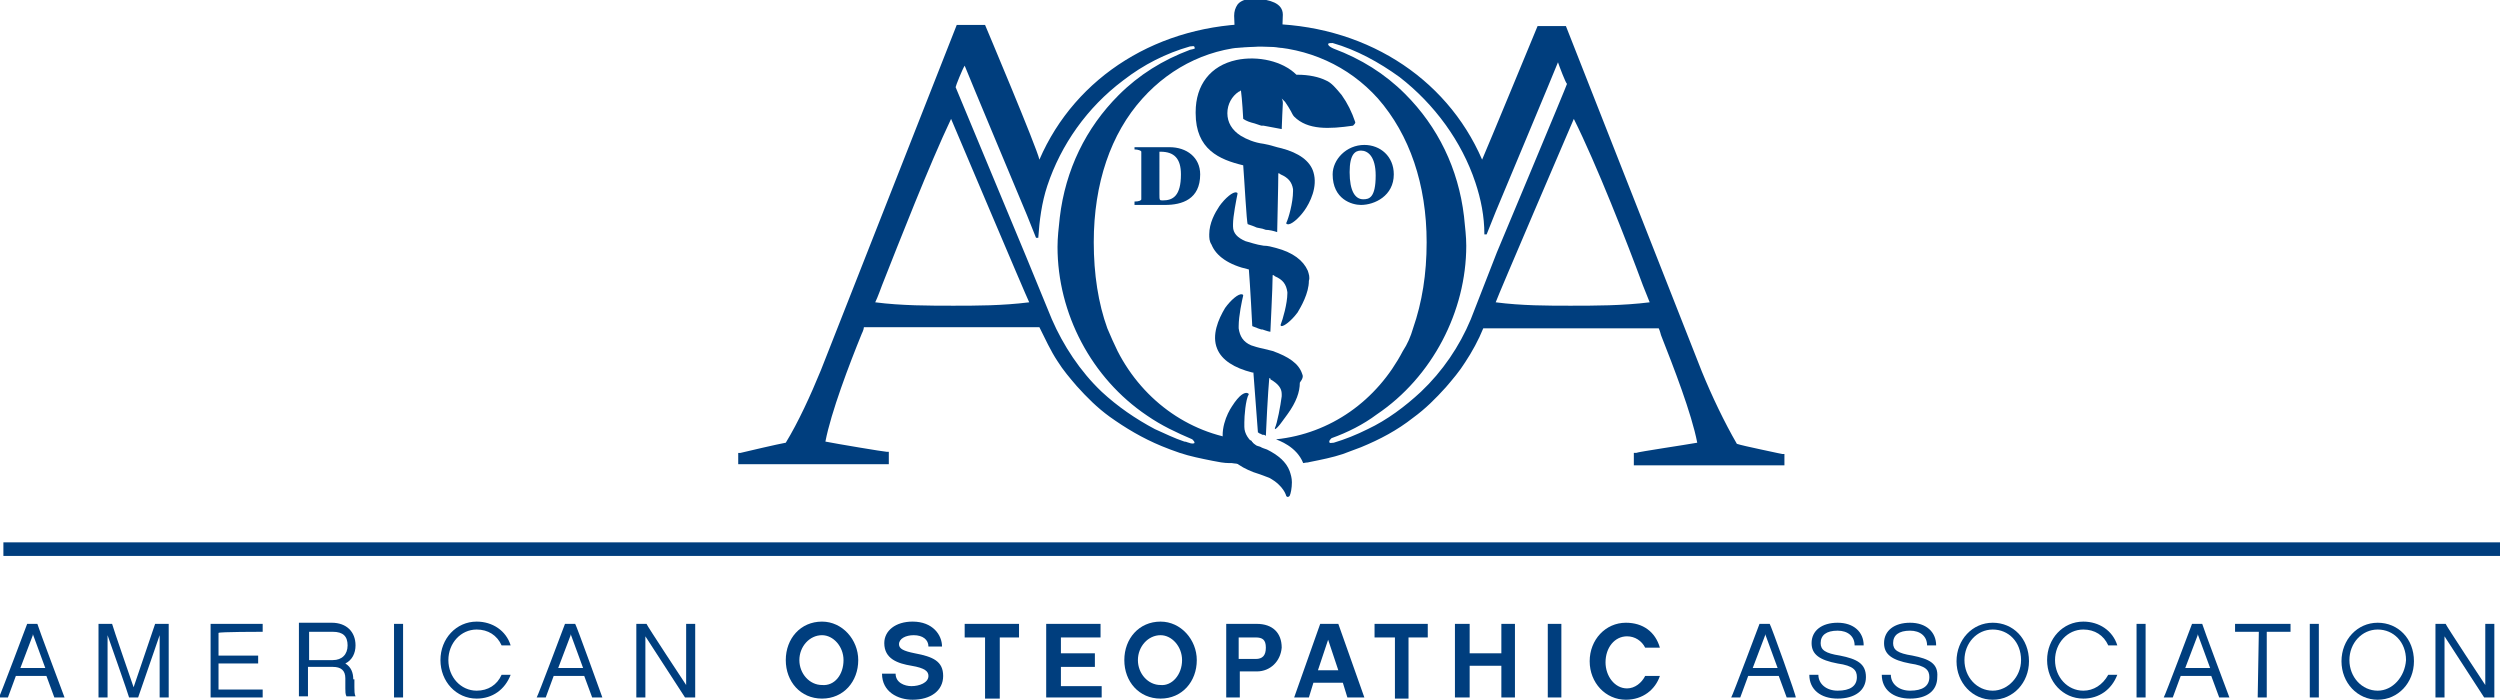 <?xml version="1.0" encoding="utf-8"?>
<svg version="1.1" xmlns="http://www.w3.org/2000/svg" xmlns:xlink="http://www.w3.org/1999/xlink" x="0px" y="0px"
	 viewBox="0 0 220.8 61.8" style="enable-background:new 0 0 220.8 61.8;" xml:space="preserve">
<style type="text/css">
	.aoa-logo-0{fill:#003E7E;}
	.aoa-logo-1{fill:#003E7E;enable-background:new    ;}
</style>
<g id="big-letters">
	<g>
		<g>
			<polygon class="aoa-logo-0" points="115.3,32.3 115.3,32.3 115.3,32.3 			"/>
			<polygon class="aoa-logo-0" points="114.3,40.9 114.3,40.9 114.3,40.9 			"/>
			<path class="aoa-logo-0" d="M115.1,40.9c0.5-0.1,0.2,0,0.6-0.1c1-0.2,2-0.4,2.9-0.7c0.5-0.2,1.1-0.4,1.6-0.6c1.7-0.7,3.2-1.5,4.6-2.6
				c1.1-0.8,2-1.7,2.9-2.7c0.6-0.7,1.2-1.4,1.7-2.2c0.6-0.9,1.2-2,1.6-3c0.3,0,15.2,0,15.5,0c0.1,0.2,0.2,0.6,0.2,0.6
				c1.1,2.8,2.7,6.9,3.2,9.5c-1.1,0.2-5.2,0.8-5.4,0.9l-0.2,0v1.1h13.3v-1l-0.2,0c-0.4-0.1-3.4-0.7-4-0.9c-1.1-1.9-2.2-4.2-3.1-6.4
				l-12-30.5h-2.5c0,0-4.5,10.9-4.9,11.8c-3.2-7.4-10.6-12-19.3-12c0,0-0.2,0-0.2,0c0,0-0.1,0-0.1,0l0,0c0,0-0.2,0-0.2,0
				c-8.7,0-16.1,4.6-19.3,12C91.6,13.1,87,2.2,87,2.2h-2.5l-12,30.5c-0.9,2.2-2,4.6-3.1,6.4c-0.6,0.1-3.6,0.8-4,0.9l-0.2,0v1h13.3
				v-1.1l-0.2,0c-0.2,0-4.4-0.7-5.4-0.9c0.5-2.6,2.1-6.8,3.2-9.5c0,0,0.2-0.4,0.2-0.6c0.3,0,15.2,0,15.5,0c0.5,1,1,2.1,1.6,3
				c0.5,0.8,1.1,1.5,1.7,2.2c0.9,1,1.8,1.9,2.9,2.7c1.4,1,2.9,1.9,4.6,2.6c0.5,0.2,1,0.4,1.6,0.6c0.9,0.3,1.9,0.5,2.9,0.7
				c0.5,0.1,1,0.2,1.5,0.2l0.2,0c0,0,1.1,0.2,3.1,0.1l-1.4-2.1l-0.3,0c-4.9-0.4-9.2-3.4-11.5-7.9c-0.3-0.6-0.6-1.3-0.9-2
				c-0.8-2.2-1.2-4.8-1.2-7.6c0-5.2,1.5-9.6,4.3-12.7c2.6-2.9,6.2-4.6,10.1-4.6l0.1,0c0,0,0.1,0,0.2,0c0.1,0,0.2,0,0.2,0l0.1,0
				c3.9,0.1,7.5,1.7,10.1,4.6c2.8,3.2,4.3,7.6,4.3,12.7c0,2.8-0.4,5.3-1.2,7.6c-0.2,0.7-0.5,1.4-0.9,2c-2.3,4.4-6.4,7.3-11.2,7.8
				C112.9,38.9,114.5,39.4,115.1,40.9z M84.2,27c-2.1,0-4.6,0-6.9-0.3c0.2-0.4,0.6-1.5,0.6-1.5c1.5-3.8,4.2-10.7,6.1-14.7
				c0.3,0.7,6.6,15.6,6.9,16.2C88.5,27,86.2,27,84.2,27z M105.1,4.4L105.1,4.4c-2.4,0.9-4.5,2.2-6.3,4c-2.9,2.9-4.7,6.6-5.2,10.8
				c-0.1,0.9-0.2,1.8-0.2,2.6c0,5.9,3,11.6,7.9,14.9c1.3,0.9,2.6,1.5,4,2.1c0.1,0.1,0.2,0.2,0.2,0.3c0,0.1-0.3,0.1-0.5,0
				c-0.1,0-0.2-0.1-0.4-0.1c0,0,0,0,0,0l0,0c-0.9-0.3-1.7-0.7-2.6-1.1c-1.7-0.9-3.3-2-4.7-3.3c-1.9-1.8-3.4-4.1-4.4-6.4l-2.3-5.6
				c0,0-6.2-14.9-6.2-14.9c0-0.1,0.6-1.6,0.8-1.9c0.1,0.3,5.5,13.2,5.5,13.2l0.8,2l0.2,0c0.1-1.5,0.3-3.1,0.8-4.6
				c1.2-3.6,3.5-6.9,6.7-9.3c1.8-1.4,3.8-2.4,5.9-3c0.2,0,0.4-0.1,0.4,0.1C105.7,4.3,105.1,4.4,105.1,4.4z M129.9,28.2
				c-1,2.4-2.5,4.6-4.4,6.4c-1.4,1.3-3,2.5-4.7,3.3c-1,0.5-2,0.9-3,1.2c-0.2,0-0.4,0.1-0.4-0.1c0-0.1,0.1-0.2,0.2-0.3
				c1.4-0.5,2.8-1.2,4-2.1c4.9-3.3,7.9-9.1,7.9-14.9c0-0.8-0.1-1.6-0.2-2.6c-0.5-4.2-2.3-7.9-5.2-10.8c-1.8-1.8-3.9-3.1-6.3-4l0,0
				c0,0-0.5-0.2-0.5-0.4c0-0.1,0.2-0.1,0.4-0.1c2.1,0.6,4.1,1.7,5.9,3c3.1,2.4,5.5,5.7,6.7,9.3c0.5,1.5,0.8,3,0.8,4.6l0.2,0l0.8-2
				c0,0,5.4-12.9,5.5-13.2c0.1,0.3,0.7,1.9,0.8,1.9c0,0.1-6.2,14.9-6.2,14.9L129.9,28.2z M138.7,27c-2,0-4.3,0-6.6-0.3
				c0.2-0.6,6.6-15.5,6.9-16.2c2,4,4.7,10.9,6.1,14.7c0,0,0.4,1,0.6,1.5C143.3,27,140.8,27,138.7,27z"/>
		</g>
		<g>
			<path class="aoa-logo-0" d="M103.3,13c1.5,0,2.7,0.9,2.7,2.4c0,2.2-1.6,2.7-3.1,2.7h-2.7v-0.3c0.4,0,0.6-0.1,0.6-0.2c0-0.1,0-0.2,0-0.3
				v-3.6c0-0.1,0-0.2,0-0.3c0-0.1-0.3-0.2-0.6-0.2V13H103.3z M102.4,17.1c0,0.6,0,0.6,0.3,0.6c0.9,0,1.6-0.4,1.6-2.3
				c0-1.4-0.6-2-1.8-2h-0.1V17.1z"/>
			<path class="aoa-logo-0" d="M117.7,15.4c0-1.3,1.2-2.6,2.8-2.6c1.4,0,2.6,1,2.6,2.6c0,1.9-1.7,2.7-2.9,2.7
				C119.4,18.1,117.7,17.6,117.7,15.4z M121.5,15.5c0-1.7-0.7-2.2-1.3-2.2c-0.5,0-1,0.3-1,1.9c0,1.7,0.5,2.4,1.2,2.4
				C120.9,17.6,121.5,17.5,121.5,15.5z"/>
			<path class="aoa-logo-1" d="M113.9,43.8c0.1-0.2,0.2-0.7,0.2-1.2c0-0.4-0.1-0.7-0.2-1l0,0c-0.3-0.8-1-1.4-2-1.9c0,0-0.6-0.2-0.5-0.2
				c-0.2-0.1-0.4-0.1-0.5-0.2c-0.6-0.4-1-1-1-1.6l0-0.4c0-0.5,0.1-2,0.4-2.5c0,0-0.1-0.1-0.2-0.1c-0.2,0-0.6,0.1-1.3,1.2
				c-0.4,0.6-1.2,2.2-0.6,3.7c0.3,0.9,1.2,1.6,2.5,2.1c0,0,0.6,0.2,0.6,0.2c0,0,0.8,0.3,0.8,0.3c1.3,0.7,1.5,1.6,1.5,1.6
				S113.7,44,113.9,43.8z"/>
			<path class="aoa-logo-1" d="M115,33L115,33c-0.3-0.9-1.2-1.5-2.6-2c0,0-0.8-0.2-0.8-0.2c-0.5-0.1-0.8-0.2-1.1-0.3
				c-0.7-0.3-1-0.8-1.1-1.5l0-0.2c0-0.9,0.3-2.3,0.4-2.7c0-0.1-0.1-0.1-0.1-0.1c-0.3-0.1-1,0.5-1.5,1.2c-0.6,1-1.2,2.4-0.7,3.6
				c0.4,1,1.5,1.7,3.1,2.1c0,0,0,0,0,0c0,0,0,0,0.1,0c0.1,1.3,0.4,5.2,0.4,5.3c0,0,0,0,0,0c0.1,0,0.1,0.1,0.2,0.1l0.2,0.1l0.1,0
				c0,0,0.1,0,0.2,0.1c0-0.3,0.2-4.1,0.3-5.1c0.1,0,0.1,0,0.1,0.1c0.7,0.4,1,0.8,1,1.3c0,0.1,0,0.1,0,0.2c-0.1,0.8-0.4,2.4-0.6,2.8
				c0,0.1,0,0.1,0,0.1c0.2,0,0.8-0.9,1.1-1.3c0.8-1.1,1.1-2,1.1-2.8C115.1,33.4,115.1,33.2,115,33z"/>
			<path class="aoa-logo-1" d="M115.5,23.9c-0.4-0.9-1.3-1.6-2.8-2c-0.4-0.1-0.7-0.2-1.1-0.2c-0.7-0.1-1.2-0.3-1.6-0.4
				c-0.7-0.3-1.1-0.7-1.1-1.3l0-0.2c0-0.7,0.3-2.2,0.4-2.7c0-0.1-0.1-0.1-0.1-0.1c-0.3-0.1-1,0.5-1.5,1.2c-0.4,0.6-0.9,1.5-0.9,2.5
				c0,0.3,0,0.6,0.2,0.9c0.4,1,1.5,1.8,3.3,2.2c0,0,0,0,0,0c0.1,1.2,0.3,4.9,0.3,5c0.2,0.1,0.3,0.1,0.5,0.2l0.3,0.1c0,0,0.1,0,0.1,0
				l0.3,0.1c0,0,0.3,0.1,0.4,0.1c0-0.2,0.2-3.9,0.2-5c0.1,0,0.1,0,0.2,0.1c0.7,0.3,1,0.7,1.1,1.4c0,0,0,0.1,0,0.1
				c0,0.9-0.4,2.3-0.6,2.8c0,0.1,0.1,0.1,0.1,0.1c0.2,0,0.8-0.4,1.4-1.2c0.3-0.5,1-1.7,1-2.8C115.7,24.5,115.6,24.2,115.5,23.9z"/>
			<path class="aoa-logo-1" d="M119.7,10.8c-0.3-0.9-0.7-1.7-1.2-2.4c-0.5-0.6-0.9-1.1-1.4-1.3c-0.6-0.3-1.5-0.5-2.5-0.5l-0.1,0h0l0,0
				c-1.2-1.2-3.4-1.7-5.3-1.3c-2.3,0.5-3.6,2.2-3.6,4.6v0.1c0,3.2,2.1,4.1,4.2,4.6l0,0c0.1,1.2,0.3,5.1,0.4,5.2
				c0.3,0.1,0.6,0.2,0.8,0.3l0.5,0.1l0.3,0.1c0.3,0,0.7,0.1,1,0.2c0-0.3,0.1-4.1,0.1-5.2c0.1,0,0.2,0.1,0.2,0.1
				c0.7,0.3,1,0.7,1.1,1.3c0,0.1,0,0.1,0,0.2c0,1-0.4,2.4-0.6,2.8c0,0.1,0.1,0.1,0.1,0.1c0.3,0.1,1-0.5,1.5-1.2
				c0.5-0.7,1.2-2.1,0.8-3.4c-0.3-1-1.3-1.7-2.8-2.1c-0.5-0.1-1-0.3-1.6-0.4c-0.8-0.1-1.5-0.4-2-0.7c-0.8-0.5-1.2-1.2-1.2-2
				c0-0.8,0.4-1.5,1-1.9c0.1,0,0.1-0.1,0.2-0.1c0.1,0.7,0.2,2.4,0.2,2.5c0.3,0.2,0.6,0.3,1,0.4l0.6,0.2c0.1,0,0.1,0,0.2,0
				c0.5,0.1,1.1,0.2,1.6,0.3c0-0.3,0.1-2.3,0.1-2.3c0-0.1,0-0.2-0.1-0.4c0,0,0-0.1-0.1-0.1c0,0,0,0,0,0c0,0,0.4,0.4,0.4,0.4
				c0.2,0.3,0.4,0.6,0.5,0.8c0.1,0.2,0.2,0.4,0.3,0.5c1.2,1.2,3.1,1.1,5.2,0.8C119.6,11,119.7,10.9,119.7,10.8
				C119.7,10.8,119.7,10.8,119.7,10.8z"/>
			<path class="aoa-logo-1" d="M111.1,4.1c0.9,0,1.3,0,2.1,0.1l0.1-2.9c0-1.1-1.3-1.3-2.1-1.4c-0.9-0.1-1.6,0.1-1.9,0.5
				c-0.2,0.3-0.3,0.6-0.3,1c0,0,0.1,2.5,0.1,2.8C110,4.2,111.1,4.1,111.1,4.1z"/>
		</g>
	</g>
</g>
<g id="little-letters">
	<rect x="0.3" y="47.9" class="aoa-logo-0" width="220.5" height="1.2"/>
	<path class="aoa-logo-0" d="M75.8,58.3c0,1.9-1.3,3.4-3.2,3.4c-1.9,0-3.2-1.5-3.2-3.4c0-1.9,1.3-3.4,3.2-3.4
		C74.4,54.9,75.8,56.5,75.8,58.3z M74.5,58.3c0-1.2-0.9-2.2-1.9-2.2c-1.1,0-2,1-2,2.2c0,1.2,0.9,2.2,2,2.2
		C73.7,60.6,74.5,59.6,74.5,58.3z"/>
	<path class="aoa-logo-0" d="M83.2,57.1H82c0-0.6-0.5-1-1.3-1c-0.7,0-1.3,0.3-1.3,0.8c0,0.4,0.4,0.6,1.4,0.8c1.6,0.3,2.5,0.7,2.5,2
		c0,1.3-1.1,2.1-2.7,2.1c-1.3,0-2.7-0.7-2.7-2.3h1.2c0,0.8,0.8,1.1,1.4,1.1c0.7,0,1.5-0.3,1.5-0.9c0-0.4-0.3-0.7-1.5-0.9
		c-1.2-0.2-2.4-0.6-2.4-2c0-1.1,1-1.9,2.5-1.9C82.4,54.9,83.2,56.1,83.2,57.1z"/>
	<path class="aoa-logo-0" d="M88.3,56.3v5.4H87v-5.4h-1.8v-1.2H90v1.2H88.3z"/>
	<path class="aoa-logo-0" d="M97.2,61.6h-4.8v-6.5h4.8v1.2h-3.5v1.4h3v1.2h-3v1.7h3.6V61.6z"/>
	<path class="aoa-logo-0" d="M105.7,58.3c0,1.9-1.3,3.4-3.2,3.4c-1.9,0-3.2-1.5-3.2-3.4c0-1.9,1.3-3.4,3.2-3.4
		C104.3,54.9,105.7,56.5,105.7,58.3z M104.4,58.3c0-1.2-0.9-2.2-1.9-2.2c-1.1,0-2,1-2,2.2c0,1.2,0.9,2.2,2,2.2
		C103.5,60.6,104.4,59.6,104.4,58.3z"/>
	<path class="aoa-logo-0" d="M111,59.3h-1.5v2.3h-1.2v-6.5h2.7c1.4,0,2.2,0.8,2.2,2.1C113.1,58.4,112.2,59.3,111,59.3z M109.4,56.3v1.9h1.5
		c0.6,0,0.9-0.3,0.9-1c0-0.7-0.3-0.9-0.9-0.9H109.4z"/>
	<path class="aoa-logo-0" d="M116,60.3l-0.4,1.3h-1.3l2.3-6.5h1.6l2.3,6.5H119l-0.4-1.3H116z M117.3,56.5l-0.9,2.7h1.8L117.3,56.5z"/>
	<path class="aoa-logo-0" d="M124.4,56.3v5.4h-1.2v-5.4h-1.8v-1.2h4.7v1.2H124.4z"/>
	<path class="aoa-logo-0" d="M133.8,61.6h-1.2v-2.8h-2.8v2.8h-1.3v-6.5h1.3v2.6h2.8v-2.6h1.2V61.6z"/>
	<path class="aoa-logo-0" d="M137.9,61.6h-1.2v-6.5h1.2V61.6z"/>
	<path class="aoa-logo-0" d="M143.6,61.8c-1.8,0-3.2-1.5-3.2-3.4c0-1.9,1.4-3.4,3.2-3.4c1.5,0,2.6,0.8,3,2.2h-1.3c-0.3-0.6-0.9-1-1.6-1
		c-1.1,0-1.9,1-1.9,2.3c0,1.2,0.8,2.3,1.9,2.3c0.7,0,1.3-0.5,1.6-1.1h1.3C146.2,60.9,145.1,61.8,143.6,61.8z"/>
	<path class="aoa-logo-1" d="M9.9,55.1c0,0-1.1,0-1.2,0c0,0,0,6.5,0,6.5c0,0,0.7,0,0.8,0c0,0,0-5.5,0-5.5l0,0c0,0,1.9,5.4,1.9,5.5
		c0,0,0.8,0,0.8,0c0,0,1.9-5.5,1.9-5.5l0,0c0,0,0,5.4,0,5.5c0,0,0.7,0,0.8,0c0,0,0-6.5,0-6.5c0,0-1.1,0-1.2,0c0,0-1.9,5.6-1.9,5.6
		S9.9,55.2,9.9,55.1z"/>
	<path class="aoa-logo-1" d="M23.2,55.8c0,0,0-0.7,0-0.7c0,0-4.6,0-4.6,0c0,0,0,6.5,0,6.5c0,0,4.6,0,4.6,0c0,0,0-0.7,0-0.7c0,0-3.9,0-3.9,0
		v-2.3c0,0,3.5,0,3.5,0c0,0,0-0.7,0-0.7c0,0-3.5,0-3.5,0v-2C19.3,55.8,23.1,55.8,23.2,55.8z"/>
	<path class="aoa-logo-1" d="M31.2,60c0-0.6-0.2-1.1-0.7-1.4l0,0l0,0c0.6-0.3,0.9-0.9,0.9-1.6c0-1.2-0.8-2-2.1-2c0,0-2.8,0-2.9,0
		c0,0,0,6.5,0,6.5c0,0,0.7,0,0.8,0c0,0,0-2.6,0-2.6h2.2c0.7,0,1.1,0.3,1.1,1v0.9c0,0.3,0,0.5,0.1,0.7c0,0,0.7,0,0.8,0
		c-0.1-0.2-0.1-0.5-0.1-0.8V60z M29.4,58.3h-2.1v-2.5h0h2.1c0.9,0,1.3,0.4,1.3,1.2C30.7,57.8,30.2,58.3,29.4,58.3z"/>
	<path class="aoa-logo-1" d="M3.3,55.1c0,0-0.8,0-0.9,0c0,0-2.4,6.4-2.5,6.5c0.1,0,0.8,0,0.8,0c0,0,0.7-1.9,0.7-1.9h2.7
		c0,0,0.7,1.9,0.7,1.9c0,0,0.8,0,0.9,0C5.7,61.6,3.3,55.2,3.3,55.1z M1.8,59l1.1-2.9l0-0.1l1.1,3H1.8z"/>
	<path class="aoa-logo-1" d="M35.6,55.1c0,0-0.7,0-0.8,0c0,0,0,6.5,0,6.5c0,0,0.7,0,0.8,0C35.6,61.6,35.6,55.2,35.6,55.1z"/>
	<path class="aoa-logo-1" d="M42.1,61c-1.4,0-2.5-1.2-2.5-2.7c0-1.5,1.1-2.7,2.5-2.7c1,0,1.8,0.5,2.2,1.4c0,0,0.7,0,0.8,0
		c-0.4-1.3-1.6-2.1-3-2.1c-1.8,0-3.2,1.5-3.2,3.4c0,1.9,1.4,3.4,3.2,3.4c1.4,0,2.5-0.8,3-2.1c-0.1,0-0.8,0-0.8,0
		C43.9,60.5,43.1,61,42.1,61z"/>
	<path class="aoa-logo-1" d="M50.8,55.1c0,0-0.8,0-0.9,0c0,0-2.4,6.4-2.5,6.5c0.1,0,0.8,0,0.8,0c0,0,0.7-1.9,0.7-1.9h2.7
		c0,0,0.7,1.9,0.7,1.9c0,0,0.8,0,0.9,0C53.2,61.6,50.9,55.2,50.8,55.1z M49.3,59l1.1-2.9l0-0.1l1.1,3H49.3z"/>
	<path class="aoa-logo-1" d="M56.2,55.1c0,0,0,6.5,0,6.5c0,0,0.7,0,0.8,0c0,0,0-5.4,0-5.4s3.5,5.4,3.5,5.4c0,0,0.8,0,0.9,0c0,0,0-6.5,0-6.5
		c0,0-0.7,0-0.8,0c0,0,0,5.4,0,5.4s-3.5-5.3-3.5-5.4C57,55.1,56.2,55.1,56.2,55.1z"/>
	<path class="aoa-logo-1" d="M156.3,55.1c0,0-0.8,0-0.9,0c0,0-2.4,6.4-2.5,6.5c0.1,0,0.8,0,0.8,0c0,0,0.7-1.9,0.7-1.9h2.7
		c0,0,0.7,1.9,0.7,1.9c0,0,0.8,0,0.8,0C158.7,61.6,156.4,55.2,156.3,55.1z M154.8,59l1.1-2.9l0-0.1l1.1,3H154.8z"/>
	<path class="aoa-logo-1" d="M162.5,57.9c-1.3-0.2-1.7-0.5-1.7-1.1c0-0.7,0.5-1.1,1.5-1.1c0.9,0,1.5,0.5,1.5,1.3c0,0,0.7,0,0.8,0
		c0-1.2-0.9-2-2.3-2c-1.4,0-2.3,0.7-2.3,1.8c0,1,0.7,1.5,2.3,1.8c1.4,0.2,1.7,0.6,1.7,1.2c0,0.8-0.6,1.2-1.7,1.2
		c-1,0-1.7-0.6-1.7-1.4c0,0-0.7,0-0.8,0c0,1.3,1,2.1,2.5,2.1c1.5,0,2.5-0.7,2.5-1.9C164.8,58.6,164,58.2,162.5,57.9z"/>
	<path class="aoa-logo-1" d="M168.9,57.9c-1.3-0.2-1.7-0.5-1.7-1.1c0-0.7,0.5-1.1,1.5-1.1c0.9,0,1.5,0.5,1.5,1.3c0,0,0.7,0,0.8,0
		c0-1.2-0.9-2-2.3-2c-1.4,0-2.3,0.7-2.3,1.8c0,1,0.7,1.5,2.3,1.8c1.4,0.2,1.7,0.6,1.7,1.2c0,0.8-0.6,1.2-1.7,1.2
		c-1,0-1.7-0.6-1.7-1.4c0,0-0.7,0-0.8,0c0,1.3,1,2.1,2.5,2.1c1.5,0,2.4-0.7,2.4-1.9C171.2,58.6,170.4,58.2,168.9,57.9z"/>
	<path class="aoa-logo-1" d="M176,55c-1.8,0-3.2,1.5-3.2,3.4c0,1.9,1.4,3.4,3.2,3.4c1.8,0,3.2-1.5,3.2-3.4C179.2,56.4,177.8,55,176,55z
		 M176,61c-1.4,0-2.5-1.2-2.5-2.7c0-1.5,1.1-2.7,2.5-2.7c1.4,0,2.5,1.1,2.5,2.7C178.5,59.8,177.3,61,176,61z"/>
	<path class="aoa-logo-1" d="M184,61c-1.4,0-2.5-1.2-2.5-2.7c0-1.5,1.1-2.7,2.5-2.7c1,0,1.8,0.5,2.2,1.4c0,0,0.7,0,0.8,0
		c-0.4-1.3-1.6-2.1-3-2.1c-1.8,0-3.2,1.5-3.2,3.4c0,1.9,1.4,3.4,3.2,3.4c1.4,0,2.5-0.8,3-2.1c-0.1,0-0.8,0-0.8,0
		C185.7,60.5,184.9,61,184,61z"/>
	<path class="aoa-logo-1" d="M189.5,55.1c0,0-0.7,0-0.8,0c0,0,0,6.5,0,6.5c0,0,0.7,0,0.8,0C189.5,61.6,189.5,55.2,189.5,55.1z"/>
	<path class="aoa-logo-1" d="M194.5,55.1c0,0-0.8,0-0.9,0c0,0-2.4,6.4-2.5,6.5c0.1,0,0.8,0,0.8,0c0,0,0.7-1.9,0.7-1.9h2.7
		c0,0,0.7,1.9,0.7,1.9c0,0,0.8,0,0.9,0C196.9,61.6,194.5,55.2,194.5,55.1z M193,59l1.1-2.9l0-0.1l1.1,3H193z"/>
	<path class="aoa-logo-1" d="M199.4,61.6c0,0,0.7,0,0.8,0c0,0,0-5.8,0-5.8s2,0,2.1,0c0,0,0-0.7,0-0.7c0,0-4.8,0-4.9,0c0,0,0,0.7,0,0.7
		c0,0,2.1,0,2.1,0S199.4,61.6,199.4,61.6z"/>
	<path class="aoa-logo-1" d="M204.8,55.1c0,0-0.7,0-0.8,0c0,0,0,6.5,0,6.5c0,0,0.7,0,0.8,0C204.8,61.6,204.8,55.2,204.8,55.1z"/>
	<path class="aoa-logo-1" d="M210,55c-1.8,0-3.2,1.5-3.2,3.4c0,1.9,1.4,3.4,3.2,3.4c1.8,0,3.2-1.5,3.2-3.4C213.2,56.4,211.8,55,210,55z
		 M210,61c-1.4,0-2.5-1.2-2.5-2.7c0-1.5,1.1-2.7,2.5-2.7c1.4,0,2.5,1.1,2.5,2.7C212.4,59.8,211.3,61,210,61z"/>
	<path class="aoa-logo-1" d="M215.1,55.1c0,0,0,6.5,0,6.5c0,0,0.7,0,0.8,0c0,0,0-5.4,0-5.4s3.5,5.4,3.5,5.4c0,0,0.8,0,0.9,0
		c0,0,0-6.5,0-6.5c0,0-0.7,0-0.8,0c0,0,0,5.4,0,5.4s-3.5-5.3-3.5-5.4C215.9,55.1,215.1,55.1,215.1,55.1z"/>
</g>
</svg>
